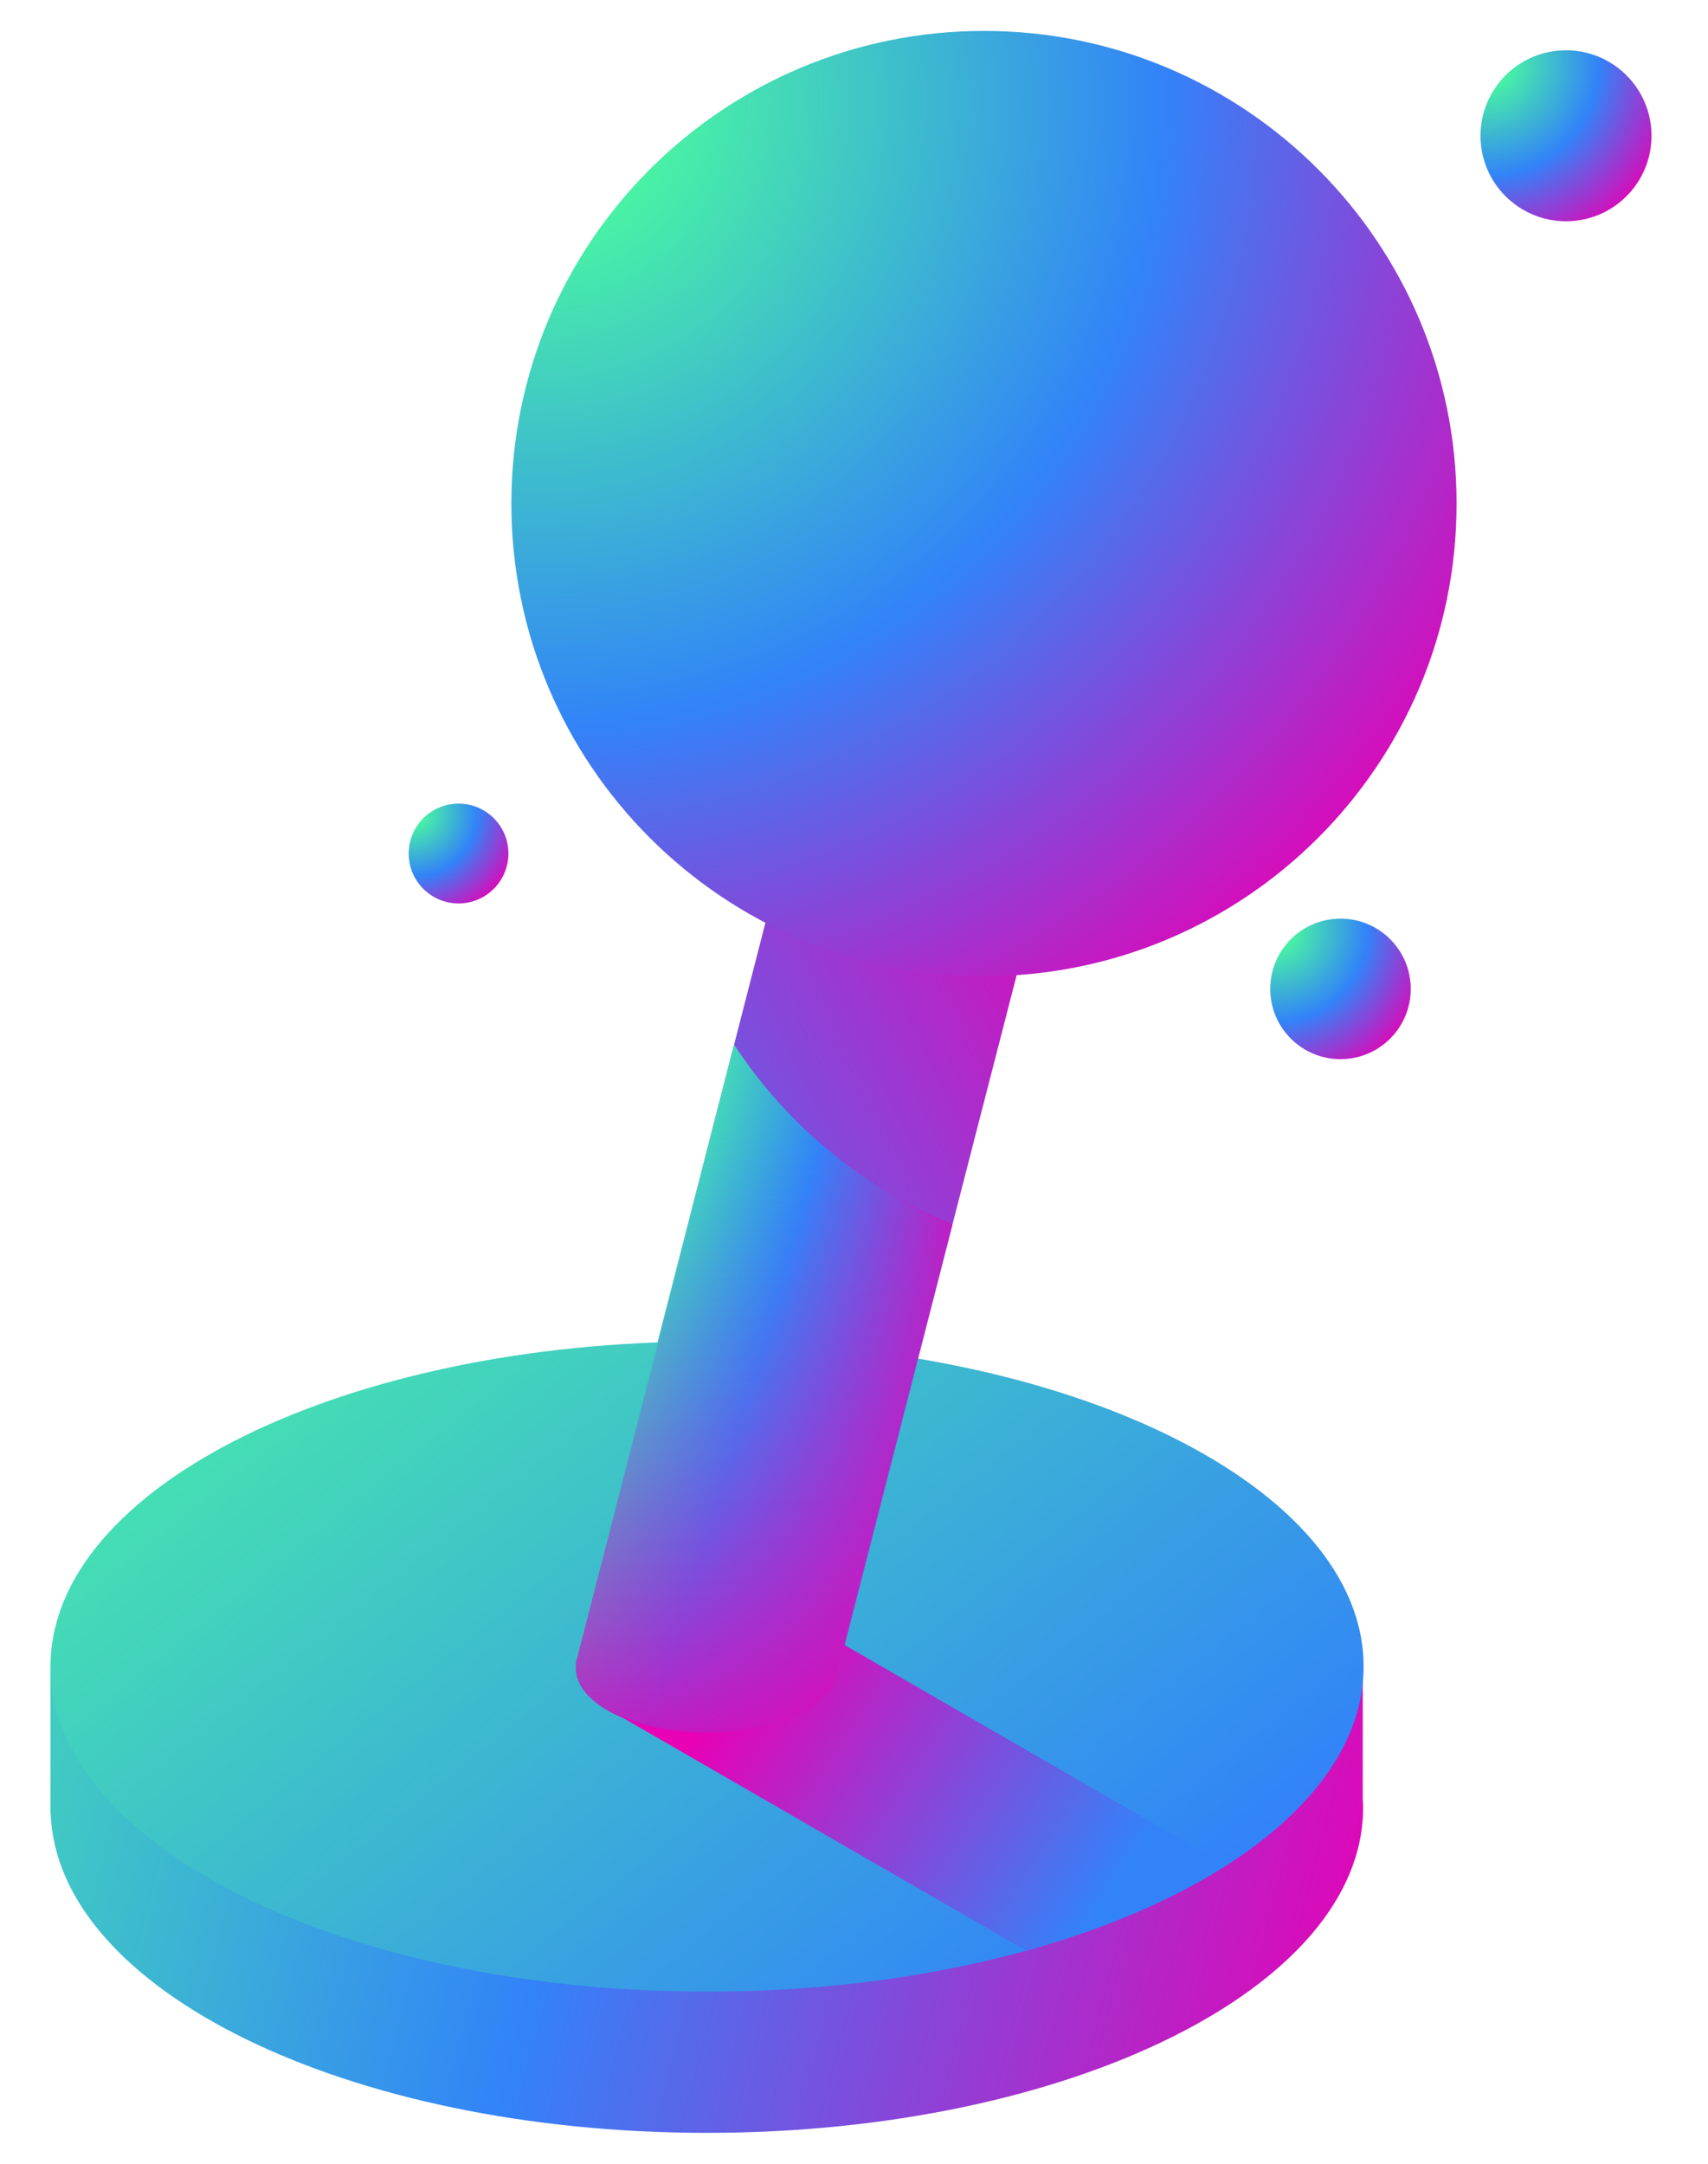<svg width="30" height="38" viewBox="0 0 30 38" fill="none" xmlns="http://www.w3.org/2000/svg">
<path d="M27.506 3.886C28.335 3.886 29.008 3.214 29.008 2.385C29.008 1.555 28.335 0.883 27.506 0.883C26.677 0.883 26.004 1.555 26.004 2.385C26.004 3.214 26.677 3.886 27.506 3.886Z" fill="url(#paint0_radial_3438_19864)"/>
<path d="M23.936 31.601V29.266H0.886V31.835H0.89C0.985 34.947 6.106 37.457 12.414 37.457C18.78 37.457 23.942 34.901 23.942 31.748C23.944 31.698 23.939 31.649 23.936 31.601Z" fill="url(#paint1_linear_3438_19864)"/>
<path d="M12.419 34.977C18.788 34.977 23.951 32.421 23.951 29.268C23.951 26.115 18.788 23.559 12.419 23.559C6.05 23.559 0.887 26.115 0.887 29.268C0.887 32.421 6.05 34.977 12.419 34.977Z" fill="url(#paint2_linear_3438_19864)"/>
<path d="M21.535 32.759L12.25 27.398L10.724 30.043L18.022 34.257C19.388 33.878 20.582 33.368 21.535 32.759Z" fill="url(#paint3_linear_3438_19864)"/>
<path d="M19.845 9.407L15.481 8.285C13.705 15.174 11.886 22.285 10.11 29.175C10.12 29.185 10.11 29.17 10.11 29.269C10.11 29.898 11.144 30.412 12.418 30.412C13.681 30.412 14.706 29.91 14.725 29.286C16.432 22.659 18.139 16.033 19.845 9.407Z" fill="url(#paint4_linear_3438_19864)"/>
<path d="M17.283 17.145C21.867 17.145 25.584 13.428 25.584 8.844C25.584 4.259 21.867 0.543 17.283 0.543C12.698 0.543 8.982 4.259 8.982 8.844C8.982 13.428 12.698 17.145 17.283 17.145Z" fill="url(#paint5_radial_3438_19864)"/>
<path d="M12.893 18.344C11.962 21.972 11.03 25.603 10.109 29.174C10.119 29.183 10.109 29.168 10.109 29.267C10.109 29.897 11.143 30.41 12.416 30.41C13.68 30.41 14.705 29.908 14.724 29.285L16.728 21.503C15.158 20.864 13.82 19.762 12.893 18.344Z" fill="url(#paint6_linear_3438_19864)"/>
<path d="M12.898 18.371C11.967 22 11.034 25.631 10.114 29.201C10.124 29.211 10.114 29.196 10.114 29.295C10.114 29.924 11.148 30.438 12.421 30.438C13.684 30.438 14.71 29.936 14.729 29.312L16.733 21.53C15.163 20.892 13.825 19.79 12.898 18.371Z" fill="url(#paint7_linear_3438_19864)"/>
<path d="M8.054 15.866C8.538 15.866 8.93 15.473 8.93 14.989C8.93 14.506 8.538 14.113 8.054 14.113C7.57 14.113 7.178 14.506 7.178 14.989C7.178 15.473 7.57 15.866 8.054 15.866Z" fill="url(#paint8_radial_3438_19864)"/>
<path d="M23.545 18.601C24.227 18.601 24.779 18.049 24.779 17.367C24.779 16.685 24.227 16.133 23.545 16.133C22.863 16.133 22.311 16.685 22.311 17.367C22.311 18.049 22.863 18.601 23.545 18.601Z" fill="url(#paint9_radial_3438_19864)"/>
<defs>
<radialGradient id="paint0_radial_3438_19864" cx="0" cy="0" r="1" gradientUnits="userSpaceOnUse" gradientTransform="translate(26.082 1.105) scale(4.074)">
<stop offset="0.06" stop-color="#4BFE9C"/>
<stop offset="0.49" stop-color="#3283F8"/>
<stop offset="0.88" stop-color="#E800B4"/>
</radialGradient>
<linearGradient id="paint1_linear_3438_19864" x1="-4.936" y1="27.688" x2="24.155" y2="35.299" gradientUnits="userSpaceOnUse">
<stop stop-color="#4BFE9C"/>
<stop offset="0.52" stop-color="#3283F8"/>
<stop offset="1" stop-color="#E800B4"/>
</linearGradient>
<linearGradient id="paint2_linear_3438_19864" x1="2.233" y1="16.535" x2="17.632" y2="35.784" gradientUnits="userSpaceOnUse">
<stop offset="0.08" stop-color="#4BFE9C"/>
<stop offset="1" stop-color="#3283F8"/>
</linearGradient>
<linearGradient id="paint3_linear_3438_19864" x1="18.425" y1="34.965" x2="11.976" y2="30.849" gradientUnits="userSpaceOnUse">
<stop stop-color="#3283F8"/>
<stop offset="1" stop-color="#E801B5"/>
</linearGradient>
<linearGradient id="paint4_linear_3438_19864" x1="9.092" y1="21.124" x2="19.867" y2="16.012" gradientUnits="userSpaceOnUse">
<stop stop-color="#3283F8"/>
<stop offset="1" stop-color="#E801B5"/>
</linearGradient>
<radialGradient id="paint5_radial_3438_19864" cx="0" cy="0" r="1" gradientUnits="userSpaceOnUse" gradientTransform="translate(9.414 1.769) scale(22.52)">
<stop offset="0.06" stop-color="#4BFE9C"/>
<stop offset="0.49" stop-color="#3283F8"/>
<stop offset="0.88" stop-color="#E800B4"/>
</radialGradient>
<linearGradient id="paint6_linear_3438_19864" x1="11.137" y1="21.046" x2="16.782" y2="22.665" gradientUnits="userSpaceOnUse">
<stop stop-color="#4CFF9D"/>
<stop offset="0.49" stop-color="#3283F8"/>
<stop offset="1" stop-color="#E801B5"/>
</linearGradient>
<linearGradient id="paint7_linear_3438_19864" x1="13.237" y1="19.87" x2="13.643" y2="31.8" gradientUnits="userSpaceOnUse">
<stop stop-color="#3283F8" stop-opacity="0"/>
<stop offset="1" stop-color="#E800B4"/>
</linearGradient>
<radialGradient id="paint8_radial_3438_19864" cx="0" cy="0" r="1" gradientUnits="userSpaceOnUse" gradientTransform="translate(7.223 14.243) scale(2.377)">
<stop offset="0.06" stop-color="#4BFE9C"/>
<stop offset="0.49" stop-color="#3283F8"/>
<stop offset="0.88" stop-color="#E800B4"/>
</radialGradient>
<radialGradient id="paint9_radial_3438_19864" cx="0" cy="0" r="1" gradientUnits="userSpaceOnUse" gradientTransform="translate(22.375 16.315) scale(3.349)">
<stop offset="0.06" stop-color="#4BFE9C"/>
<stop offset="0.49" stop-color="#3283F8"/>
<stop offset="0.88" stop-color="#E800B4"/>
</radialGradient>
</defs>
</svg>
